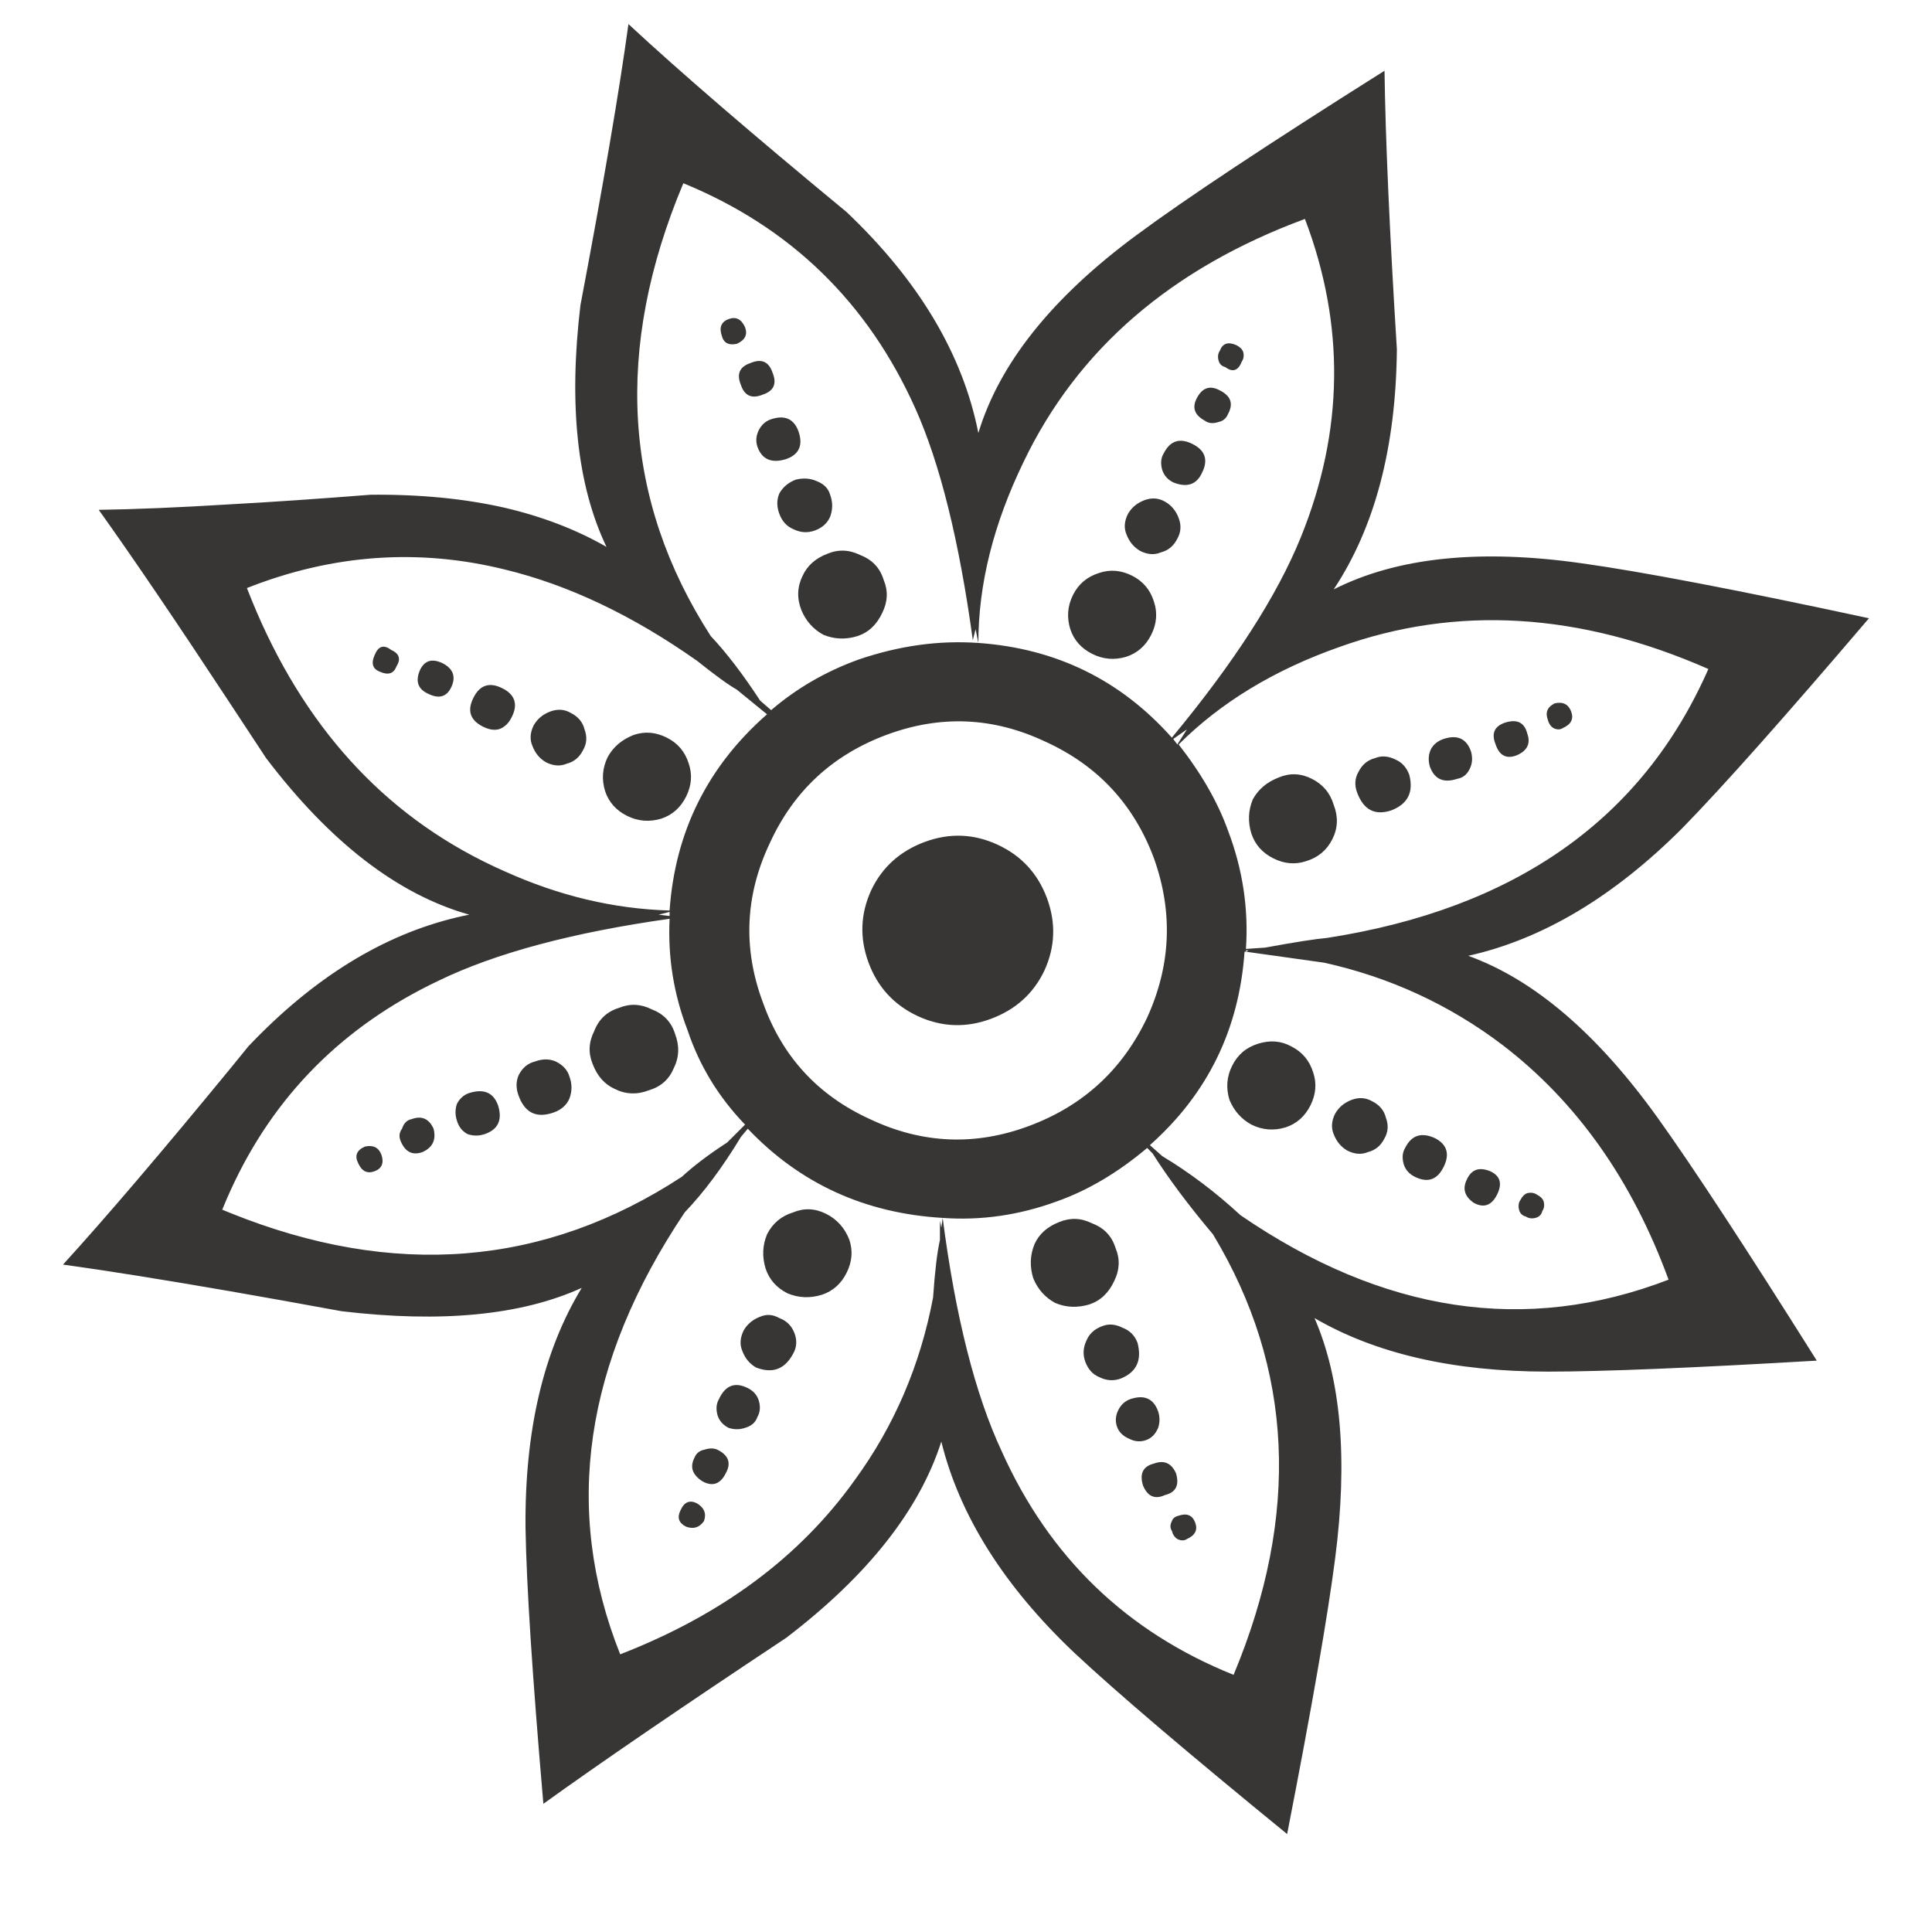 <?xml version="1.0" encoding="utf-8"?>
<!-- Generator: Adobe Illustrator 16.0.0, SVG Export Plug-In . SVG Version: 6.00 Build 0)  -->
<!DOCTYPE svg PUBLIC "-//W3C//DTD SVG 1.1//EN" "http://www.w3.org/Graphics/SVG/1.1/DTD/svg11.dtd">
<svg version="1.1" id="Layer_1" xmlns="http://www.w3.org/2000/svg" xmlns:xlink="http://www.w3.org/1999/xlink" x="0px" y="0px"
	 width="300px" height="300px" viewBox="0 0 300 300" enable-background="new 0 0 300 300" xml:space="preserve">
<g>
	<path fill-rule="evenodd" clip-rule="evenodd" fill="#383635" d="M67.326,175.267c0.43,1.705-0.144,2.916-1.705,3.618
		c-1.562,0.573-2.7,0-3.41-1.705c-0.287-0.701-0.215-1.34,0.215-1.913c0.279-0.86,0.773-1.354,1.49-1.489
		C65.477,173.203,66.609,173.706,67.326,175.267z M70.942,171.427c0.431-0.844,1.068-1.418,1.92-1.705
		c2.271-0.709,3.769-0.063,4.478,1.929c0.709,2.262,0,3.761-2.127,4.47c-0.861,0.278-1.705,0.278-2.566,0
		c-0.844-0.431-1.418-1.14-1.705-2.127C70.664,173.132,70.664,172.288,70.942,171.427z M55.606,180.59
		c-0.566-1.132-0.215-1.992,1.06-2.55c1.283-0.287,2.135,0.143,2.565,1.274c0.423,1.275,0.064,2.135-1.067,2.558
		C57.024,182.295,56.172,181.872,55.606,180.59z M77.978,106.862c0.151,0.079,0.295,0.151,0.422,0.223
		c1.633,0.996,1.992,2.422,1.067,4.255c-0.303,0.621-0.661,1.083-1.067,1.386c-0.892,0.757-2.032,0.796-3.41,0.104
		c-1.983-0.996-2.478-2.478-1.481-4.469C74.496,106.368,75.994,105.875,77.978,106.862z M68.815,103.03
		c1.57,0.852,1.984,2.063,1.283,3.625c-0.717,1.562-1.928,1.912-3.625,1.067c-1.569-0.717-1.991-1.919-1.282-3.625
		C65.908,102.536,67.11,102.178,68.815,103.03z M60.713,100.903c1.283,0.566,1.569,1.418,0.86,2.558
		c-0.43,1.139-1.274,1.418-2.565,0.853c-1.131-0.431-1.418-1.283-0.845-2.566C58.729,100.329,59.582,100.042,60.713,100.903z
		 M108.236,233.442c1.14,0.702,1.49,1.625,1.068,2.765c-0.709,0.996-1.633,1.274-2.772,0.853c-1.14-0.573-1.426-1.419-0.853-2.558
		C106.253,233.22,107.097,232.868,108.236,233.442z M107.814,226.399c0.279-0.701,0.781-1.131,1.49-1.274
		c0.853-0.279,1.562-0.279,2.127,0c1.705,0.86,2.136,2.063,1.275,3.625c-0.844,1.704-2.056,2.127-3.617,1.275
		C107.527,229.029,107.097,227.826,107.814,226.399z M115.694,221.715c-0.853,0.287-1.705,0.287-2.558,0
		c-0.853-0.431-1.418-1.059-1.705-1.912c-0.287-0.996-0.207-1.848,0.215-2.565c0.996-2.128,2.486-2.692,4.469-1.696
		c0.86,0.422,1.426,1.059,1.705,1.92c0.287,0.987,0.215,1.84-0.207,2.549C117.327,220.871,116.69,221.428,115.694,221.715z
		 M123.366,207.016c0.43,1.139,0.351,2.207-0.215,3.194c-1.283,2.414-3.195,3.123-5.752,2.136c-0.996-0.574-1.705-1.427-2.127-2.564
		c-0.43-0.989-0.358-2.057,0.207-3.195c0.574-0.996,1.418-1.697,2.558-2.127c0.996-0.431,1.992-0.352,2.987,0.214
		C122.155,205.096,122.936,205.877,123.366,207.016z M128.266,188.477c1.705,0.852,2.908,2.198,3.625,4.047
		c0.565,1.705,0.422,3.41-0.43,5.115c-0.844,1.705-2.135,2.845-3.832,3.41c-1.849,0.572-3.625,0.494-5.33-0.215
		c-1.705-0.854-2.836-2.127-3.41-3.832c-0.566-1.85-0.494-3.626,0.215-5.331c0.853-1.696,2.207-2.844,4.047-3.409
		C124.856,187.552,126.561,187.623,128.266,188.477z M182.602,228.75c0.564,1.84,0,2.987-1.705,3.402
		c-1.563,0.716-2.701,0.223-3.41-1.482c-0.566-1.849,0-2.987,1.705-3.41C180.761,226.687,181.893,227.188,182.602,228.75z
		 M184.307,238.979c-0.423,0.279-0.925,0.279-1.49,0c-0.431-0.287-0.718-0.709-0.853-1.283c-0.287-0.429-0.287-0.924,0-1.489
		c0.135-0.422,0.493-0.709,1.06-0.853c1.283-0.43,2.135-0.072,2.565,1.067C186.012,237.554,185.589,238.405,184.307,238.979z
		 M179.837,219.157c0.278,0.853,0.278,1.714,0,2.558c-0.431,1.004-1.067,1.642-1.929,1.92c-0.844,0.287-1.704,0.216-2.549-0.215
		c-0.996-0.422-1.634-1.068-1.921-1.912c-0.286-0.852-0.215-1.705,0.216-2.565c0.422-0.845,1.067-1.419,1.911-1.705
		C177.701,216.537,179.119,217.174,179.837,219.157z M174.291,206.163c1.132,0.423,1.913,1.211,2.342,2.343
		c0.709,2.7-0.143,4.541-2.557,5.537c-1.14,0.43-2.271,0.357-3.402-0.215c-1.003-0.414-1.705-1.204-2.135-2.342
		c-0.431-1.133-0.358-2.264,0.207-3.41c0.431-0.989,1.212-1.705,2.35-2.127C172.092,205.525,173.152,205.59,174.291,206.163z
		 M169.606,189.975c1.849,0.7,3.052,1.983,3.617,3.824c0.718,1.704,0.638,3.418-0.207,5.114c-0.86,1.849-2.136,3.06-3.84,3.633
		c-1.849,0.558-3.618,0.494-5.322-0.223c-1.562-0.845-2.709-2.127-3.41-3.832c-0.573-1.849-0.502-3.626,0.208-5.331
		c0.717-1.561,1.991-2.691,3.84-3.409C166.196,189.051,167.901,189.113,169.606,189.975z M236.084,186.342
		c0.286-0.559,0.638-0.917,1.066-1.068c0.567-0.135,1.068-0.064,1.49,0.223c0.566,0.287,0.924,0.638,1.061,1.068
		c0.144,0.559,0.079,1.059-0.208,1.481c-0.143,0.573-0.494,0.925-1.066,1.067c-0.566,0.144-1.068,0.072-1.49-0.207
		c-0.566-0.143-0.924-0.502-1.061-1.067C235.732,187.266,235.797,186.771,236.084,186.342z M227.774,183.146
		c0.709-1.554,1.92-1.983,3.625-1.274c1.562,0.709,1.912,1.919,1.066,3.624c-0.859,1.705-2.063,2.127-3.624,1.275
		C227.415,185.783,227.065,184.572,227.774,183.146z M219.68,182.725c-0.853-0.43-1.426-1.067-1.705-1.921
		c-0.287-0.995-0.216-1.848,0.215-2.557c0.987-1.992,2.55-2.485,4.685-1.489c1.849,0.995,2.271,2.485,1.274,4.477
		C223.161,183.218,221.663,183.713,219.68,182.725z M200.503,162.48c1.705,0.853,2.836,2.207,3.41,4.055
		c0.565,1.697,0.422,3.402-0.431,5.115c-0.853,1.697-2.136,2.836-3.84,3.402c-1.841,0.564-3.617,0.422-5.322-0.423
		c-1.563-0.853-2.7-2.136-3.409-3.841c-0.566-1.848-0.431-3.616,0.429-5.321c0.846-1.705,2.199-2.845,4.048-3.41
		C197.236,161.484,198.941,161.628,200.503,162.48z M207.323,172.925c0.565-0.995,1.418-1.705,2.549-2.136
		c1.14-0.429,2.207-0.351,3.202,0.216c1.132,0.565,1.849,1.418,2.128,2.558c0.422,1.131,0.358,2.199-0.215,3.195
		c-0.566,1.139-1.418,1.84-2.55,2.127c-1.004,0.43-2.063,0.358-3.203-0.208c-0.988-0.573-1.704-1.418-2.135-2.557
		C206.678,175.124,206.749,174.057,207.323,172.925z M193.468,147.565v0.216h-0.215c-0.845,12.078-5.752,22.084-14.699,30.035
		l1.92,1.705c4.255,2.564,8.302,5.617,12.143,9.17c22.163,15.193,44.32,18.539,66.477,10.016
		c-5.673-15.489-14.277-27.631-25.781-36.442c-8.238-6.246-17.464-10.508-27.693-12.779l-12.15-1.704l0.423-0.216H193.468z
		 M183.023,115.602c3.553,4.549,6.111,9.019,7.68,13.424c2.264,5.967,3.188,12.078,2.765,18.324l2.987-0.207
		c4.686-0.86,7.88-1.354,9.585-1.498c29.264-4.541,49.005-18.467,59.234-41.763c-20.029-8.803-39.134-9.943-57.314-3.41
		C197.874,104.026,189.557,109.069,183.023,115.602z M194.32,129.457c-0.573-1.849-0.494-3.625,0.215-5.331
		c0.853-1.562,2.199-2.701,4.048-3.41c1.705-0.709,3.409-0.645,5.114,0.215c1.705,0.853,2.845,2.199,3.402,4.047
		c0.717,1.849,0.646,3.617-0.207,5.322c-0.853,1.705-2.199,2.844-4.048,3.41c-1.704,0.574-3.409,0.431-5.114-0.422
		S194.895,131.162,194.32,129.457z M182.816,115.602l1.49-2.343l-2.128,1.49L182.816,115.602z M233.741,112.2
		c1.848-0.574,2.98,0,3.409,1.697c0.567,1.569,0,2.7-1.704,3.417c-1.562,0.558-2.629,0-3.203-1.713
		C231.542,113.897,232.037,112.758,233.741,112.2z M243.971,110.487c0.422,1.139,0,1.991-1.283,2.558
		c-0.422,0.286-0.924,0.286-1.489,0c-0.43-0.287-0.709-0.709-0.853-1.275c-0.422-1.139-0.072-1.991,1.067-2.557
		C242.688,108.926,243.54,109.348,243.971,110.487z M213.497,117.729c0.995-0.415,2.063-0.351,3.195,0.215
		c0.995,0.43,1.704,1.203,2.135,2.35c0.709,2.693-0.216,4.542-2.773,5.537c-2.557,0.853-4.333-0.072-5.321-2.772
		c-0.43-1.139-0.358-2.199,0.207-3.195C211.513,118.733,212.358,118.016,213.497,117.729z M222.021,119.012
		c-0.278-0.996-0.215-1.92,0.216-2.765c0.422-0.717,1.067-1.211,1.911-1.498c2.136-0.709,3.554-0.071,4.263,1.92
		c0.287,0.996,0.216,1.92-0.215,2.765c-0.422,0.86-1.06,1.354-1.912,1.498C224.148,121.641,222.73,120.996,222.021,119.012z
		 M116.116,175.267l-1.067,1.275c-2.836,4.692-5.744,8.597-8.732,11.72c-15.623,23.303-18.961,46.169-10.014,68.62
		c15.767-6.119,27.916-15.138,36.433-27.072c6.119-8.382,10.166-17.83,12.15-28.331c0.287-4.127,0.645-7.106,1.067-8.955v-2.979
		l0.216,1.067l0.207-1.498c1.991,15.346,5.051,27.424,9.162,36.227c7.394,16.476,19.391,28.053,36.012,34.729
		c10.372-24.857,9.305-47.658-3.195-68.397c-3.833-4.548-6.956-8.739-9.378-12.563l-0.844-0.86c-4.55,3.839-9.242,6.612-14.07,8.317
		c-5.823,2.127-11.72,2.979-17.687,2.549C134.305,188.404,124.218,183.791,116.116,175.267z M88.422,170.583
		c-0.43,0.987-1.211,1.705-2.342,2.127c-2.709,0.996-4.557,0.143-5.545-2.558c-0.43-1.14-0.43-2.199,0-3.202
		c0.574-1.132,1.418-1.85,2.558-2.127c1.139-0.423,2.207-0.423,3.195,0c1.139,0.564,1.848,1.346,2.135,2.35
		C88.845,168.304,88.845,169.443,88.422,170.583z M92.255,160.138c0.709-1.848,1.983-3.052,3.832-3.625
		c1.705-0.709,3.41-0.637,5.115,0.215c1.848,0.709,3.059,1.984,3.625,3.832c0.709,1.85,0.637,3.633-0.215,5.33
		c-0.709,1.705-1.991,2.845-3.832,3.402c-1.849,0.717-3.625,0.646-5.33-0.208c-1.562-0.7-2.693-1.991-3.41-3.832
		C91.331,163.547,91.402,161.835,92.255,160.138z M106.747,159.923c-2.135-5.546-3.06-11.298-2.772-17.257
		c-15.058,2.127-26.992,5.322-35.804,9.584c-14.915,7.066-25.702,17.935-32.378,32.609c-0.446,0.972-0.876,1.968-1.283,2.979
		c0.423,0.176,0.853,0.352,1.283,0.526c25.352,10.214,48.727,8.333,70.095-5.641c1.848-1.705,4.19-3.481,7.034-5.322l2.773-2.772
		C111.575,170.36,108.595,165.468,106.747,159.923z M103.974,142.236v-0.638l-1.705,0.43L103.974,142.236z M87.992,118.589
		c-0.988,0.422-2.056,0.351-3.194-0.215c-0.996-0.566-1.705-1.426-2.127-2.558c-0.43-0.996-0.358-2.063,0.207-3.203
		c0.574-0.988,1.418-1.697,2.558-2.127c1.139-0.423,2.207-0.359,3.195,0.215c1.139,0.573,1.848,1.418,2.135,2.557
		c0.43,1.14,0.351,2.207-0.215,3.195C89.984,117.594,89.132,118.303,87.992,118.589z M94.382,117.522
		c0.86-1.562,2.207-2.701,4.047-3.41c1.705-0.573,3.41-0.43,5.115,0.431c1.705,0.845,2.844,2.199,3.41,4.047
		c0.574,1.705,0.431,3.41-0.422,5.115s-2.127,2.836-3.833,3.41c-1.848,0.558-3.625,0.422-5.33-0.43
		c-1.705-0.853-2.844-2.135-3.41-3.84C93.394,120.996,93.537,119.227,94.382,117.522z M114.411,107.085
		c-1.275-0.717-3.33-2.207-6.175-4.477C98.238,95.565,88.295,90.833,78.4,88.435c-13.449-3.322-26.801-2.358-40.059,2.876
		c7.681,19.886,19.894,34.019,36.648,42.4c1.14,0.574,2.279,1.116,3.41,1.602c8.414,3.8,16.938,5.824,25.574,6.071
		c0.853-12.214,5.896-22.372,15.129-30.467L114.411,107.085z M162.356,115.18c-8.095-3.84-16.333-4.191-24.713-1.068
		c-8.382,3.123-14.421,8.732-18.118,16.827c-3.832,8.103-4.191,16.349-1.06,24.729c2.979,8.374,8.517,14.412,16.619,18.109
		c8.095,3.832,16.34,4.19,24.713,1.06c8.382-3.123,14.492-8.731,18.333-16.827c3.688-8.102,4.047-16.348,1.06-24.721
		C176.068,124.907,170.451,118.868,162.356,115.18z M143.603,130.731c3.84-1.418,7.601-1.274,11.297,0.43
		c3.697,1.705,6.246,4.478,7.672,8.302c1.418,3.84,1.283,7.608-0.422,11.297c-1.705,3.553-4.478,6.039-8.317,7.457
		c-3.832,1.418-7.601,1.274-11.29-0.422c-3.688-1.714-6.254-4.479-7.672-8.311c-1.418-3.84-1.274-7.601,0.431-11.297
		C137.005,134.635,139.778,132.149,143.603,130.731z M128.48,85.988c1.705-0.717,3.41-0.637,5.115,0.208
		c1.848,0.717,3.052,1.992,3.616,3.84c0.718,1.705,0.638,3.41-0.207,5.115c-0.86,1.848-2.135,3.051-3.84,3.617
		c-1.848,0.574-3.617,0.502-5.322-0.207c-1.569-0.861-2.708-2.135-3.41-3.84c-0.717-1.848-0.638-3.617,0.207-5.33
		C125.357,87.837,126.632,86.69,128.48,85.988z M166.196,97.7c-0.573-1.848-0.43-3.617,0.423-5.322s2.207-2.836,4.055-3.41
		c1.705-0.574,3.402-0.43,5.107,0.422c1.705,0.852,2.844,2.207,3.41,4.055c0.564,1.705,0.422,3.41-0.422,5.115
		c-0.861,1.705-2.137,2.836-3.842,3.41c-1.847,0.565-3.616,0.422-5.321-0.431S166.763,99.405,166.196,97.7z M142.121,63.394
		c-7.394-16.475-19.392-28.123-36.011-34.943c-10.803,25.718-9.385,49.157,4.254,70.317c2.422,2.565,4.971,5.896,7.672,10.022
		l1.705,1.482c3.976-3.41,8.524-6.039,13.639-7.879c6.255-2.127,12.429-2.988,18.539-2.557c12.07,0.852,22.086,5.752,30.045,14.707
		c9.656-11.648,16.34-22.021,20.028-31.119c6.677-16.476,6.893-32.952,0.638-49.428c-20.737,7.664-35.302,20.236-43.683,37.716
		c-4.686,9.656-7.028,19.033-7.028,28.124l-0.43-2.136l-0.43,1.705C148.94,83.925,145.952,71.919,142.121,63.394z M121.023,76.604
		c0.566-0.988,1.418-1.697,2.55-2.127c1.147-0.279,2.207-0.215,3.203,0.215c1.131,0.43,1.848,1.139,2.127,2.135
		c0.422,1.132,0.422,2.271,0,3.41c-0.422,0.988-1.203,1.697-2.342,2.127c-1.139,0.423-2.271,0.359-3.41-0.215
		c-0.996-0.43-1.705-1.211-2.127-2.342C120.594,78.667,120.594,77.607,121.023,76.604z M117.821,66.804
		c0.431-0.853,1.068-1.418,1.92-1.705c2.127-0.701,3.553-0.063,4.262,1.92c0.717,2.127,0.072,3.553-1.912,4.262
		c-2.278,0.709-3.769,0.072-4.478-1.912C117.327,68.509,117.399,67.665,117.821,66.804z M118.466,61.267
		c-1.705,0.709-2.844,0.215-3.418-1.49c-0.701-1.705-0.207-2.836,1.498-3.41c1.705-0.709,2.836-0.215,3.41,1.49
		C120.665,59.562,120.163,60.701,118.466,61.267z M113.136,49.547c1.131-0.422,1.992,0,2.558,1.275c0.422,1.139,0,1.992-1.283,2.565
		c-1.275,0.279-2.056-0.144-2.342-1.283C111.646,50.822,112.005,49.978,113.136,49.547z M180.474,72.986
		c-0.286-0.996-0.215-1.849,0.207-2.55c0.996-1.991,2.485-2.493,4.478-1.498c1.992,0.988,2.486,2.486,1.49,4.478
		c-0.853,1.848-2.342,2.342-4.47,1.49C181.318,74.476,180.761,73.839,180.474,72.986z M175.144,79.806
		c0.565-0.996,1.426-1.705,2.558-2.135c1.131-0.422,2.199-0.351,3.195,0.223c0.996,0.558,1.705,1.418,2.127,2.55
		c0.43,1.139,0.358,2.199-0.207,3.202c-0.574,1.131-1.419,1.84-2.558,2.127c-0.996,0.422-2.063,0.351-3.194-0.215
		c-0.996-0.573-1.705-1.418-2.137-2.557C174.499,82.005,174.578,80.938,175.144,79.806z M187.079,65.322
		c-1.57-0.861-1.992-1.992-1.283-3.41c0.853-1.705,2.056-2.135,3.625-1.291c1.704,0.86,2.128,2.063,1.282,3.633
		c-0.287,0.701-0.781,1.131-1.497,1.275C188.354,65.816,187.645,65.736,187.079,65.322z M189.421,54.455
		c0.423-1.14,1.282-1.426,2.557-0.86c0.566,0.287,0.925,0.637,1.067,1.067c0.145,0.566,0.064,1.067-0.223,1.49
		c-0.558,1.426-1.418,1.705-2.549,0.853c-0.574-0.144-0.925-0.494-1.067-1.067C189.063,55.371,189.135,54.869,189.421,54.455z
		 M290.212,96.003c-13.074,15.337-22.738,26.204-28.984,32.593c-10.651,10.66-21.734,17.256-33.238,19.822
		c10.229,3.697,20.029,12.078,29.406,25.145c5.394,7.521,13.632,20.093,24.714,37.715c-19.32,1.133-33.238,1.705-41.764,1.705
		c-14.636,0-26.705-2.772-36.226-8.31c4.126,9.521,5.187,21.949,3.203,37.294c-1.148,8.939-3.626,23.216-7.458,42.823
		c-15.487-12.644-26.498-22.021-33.03-28.131c-10.939-10.366-17.83-21.305-20.667-32.809c-3.41,10.651-11.441,20.81-24.077,30.466
		c-16.484,10.938-29.056,19.535-37.716,25.781c-1.705-19.743-2.629-34.02-2.772-42.83c-0.144-15.059,2.772-27.486,8.731-37.287
		c-9.369,4.264-21.798,5.466-37.286,3.626c-6.222-1.14-11.975-2.175-17.257-3.093c-10.524-1.823-19.192-3.21-26.004-4.149
		c6.676-7.33,15.345-17.496,26.004-30.475c0.908-1.123,1.833-2.255,2.773-3.409c10.078-10.62,20.874-17.297,32.377-20.029
		c0.63-0.151,1.267-0.295,1.92-0.423c-11.082-3.123-21.59-11.225-31.534-24.299c-1.92-2.932-3.769-5.736-5.537-8.414
		c-8.365-12.715-15.185-22.77-20.459-30.147c5.648-0.08,12.468-0.366,20.459-0.86c6.469-0.35,13.72-0.853,21.734-1.482
		c7.648-0.08,14.604,0.598,20.874,2.024c5.856,1.37,11.106,3.394,15.775,6.071C89.625,75.4,88.279,62.9,90.127,47.412
		c3.553-18.747,6.039-33.302,7.457-43.675c7.951,7.386,19.249,17.113,33.876,29.191c11.217,10.652,18.038,22.084,20.458,34.306
		c3.268-10.803,11.434-21.025,24.508-30.689c7.664-5.681,20.522-14.197,38.561-25.558c0.144,10.508,0.78,24.921,1.919,43.245
		c-0.143,15.201-3.409,27.63-9.807,37.286c9.807-4.963,22.658-6.318,38.576-4.04C254.901,88.761,269.752,91.597,290.212,96.003z"/>
</g>
</svg>
